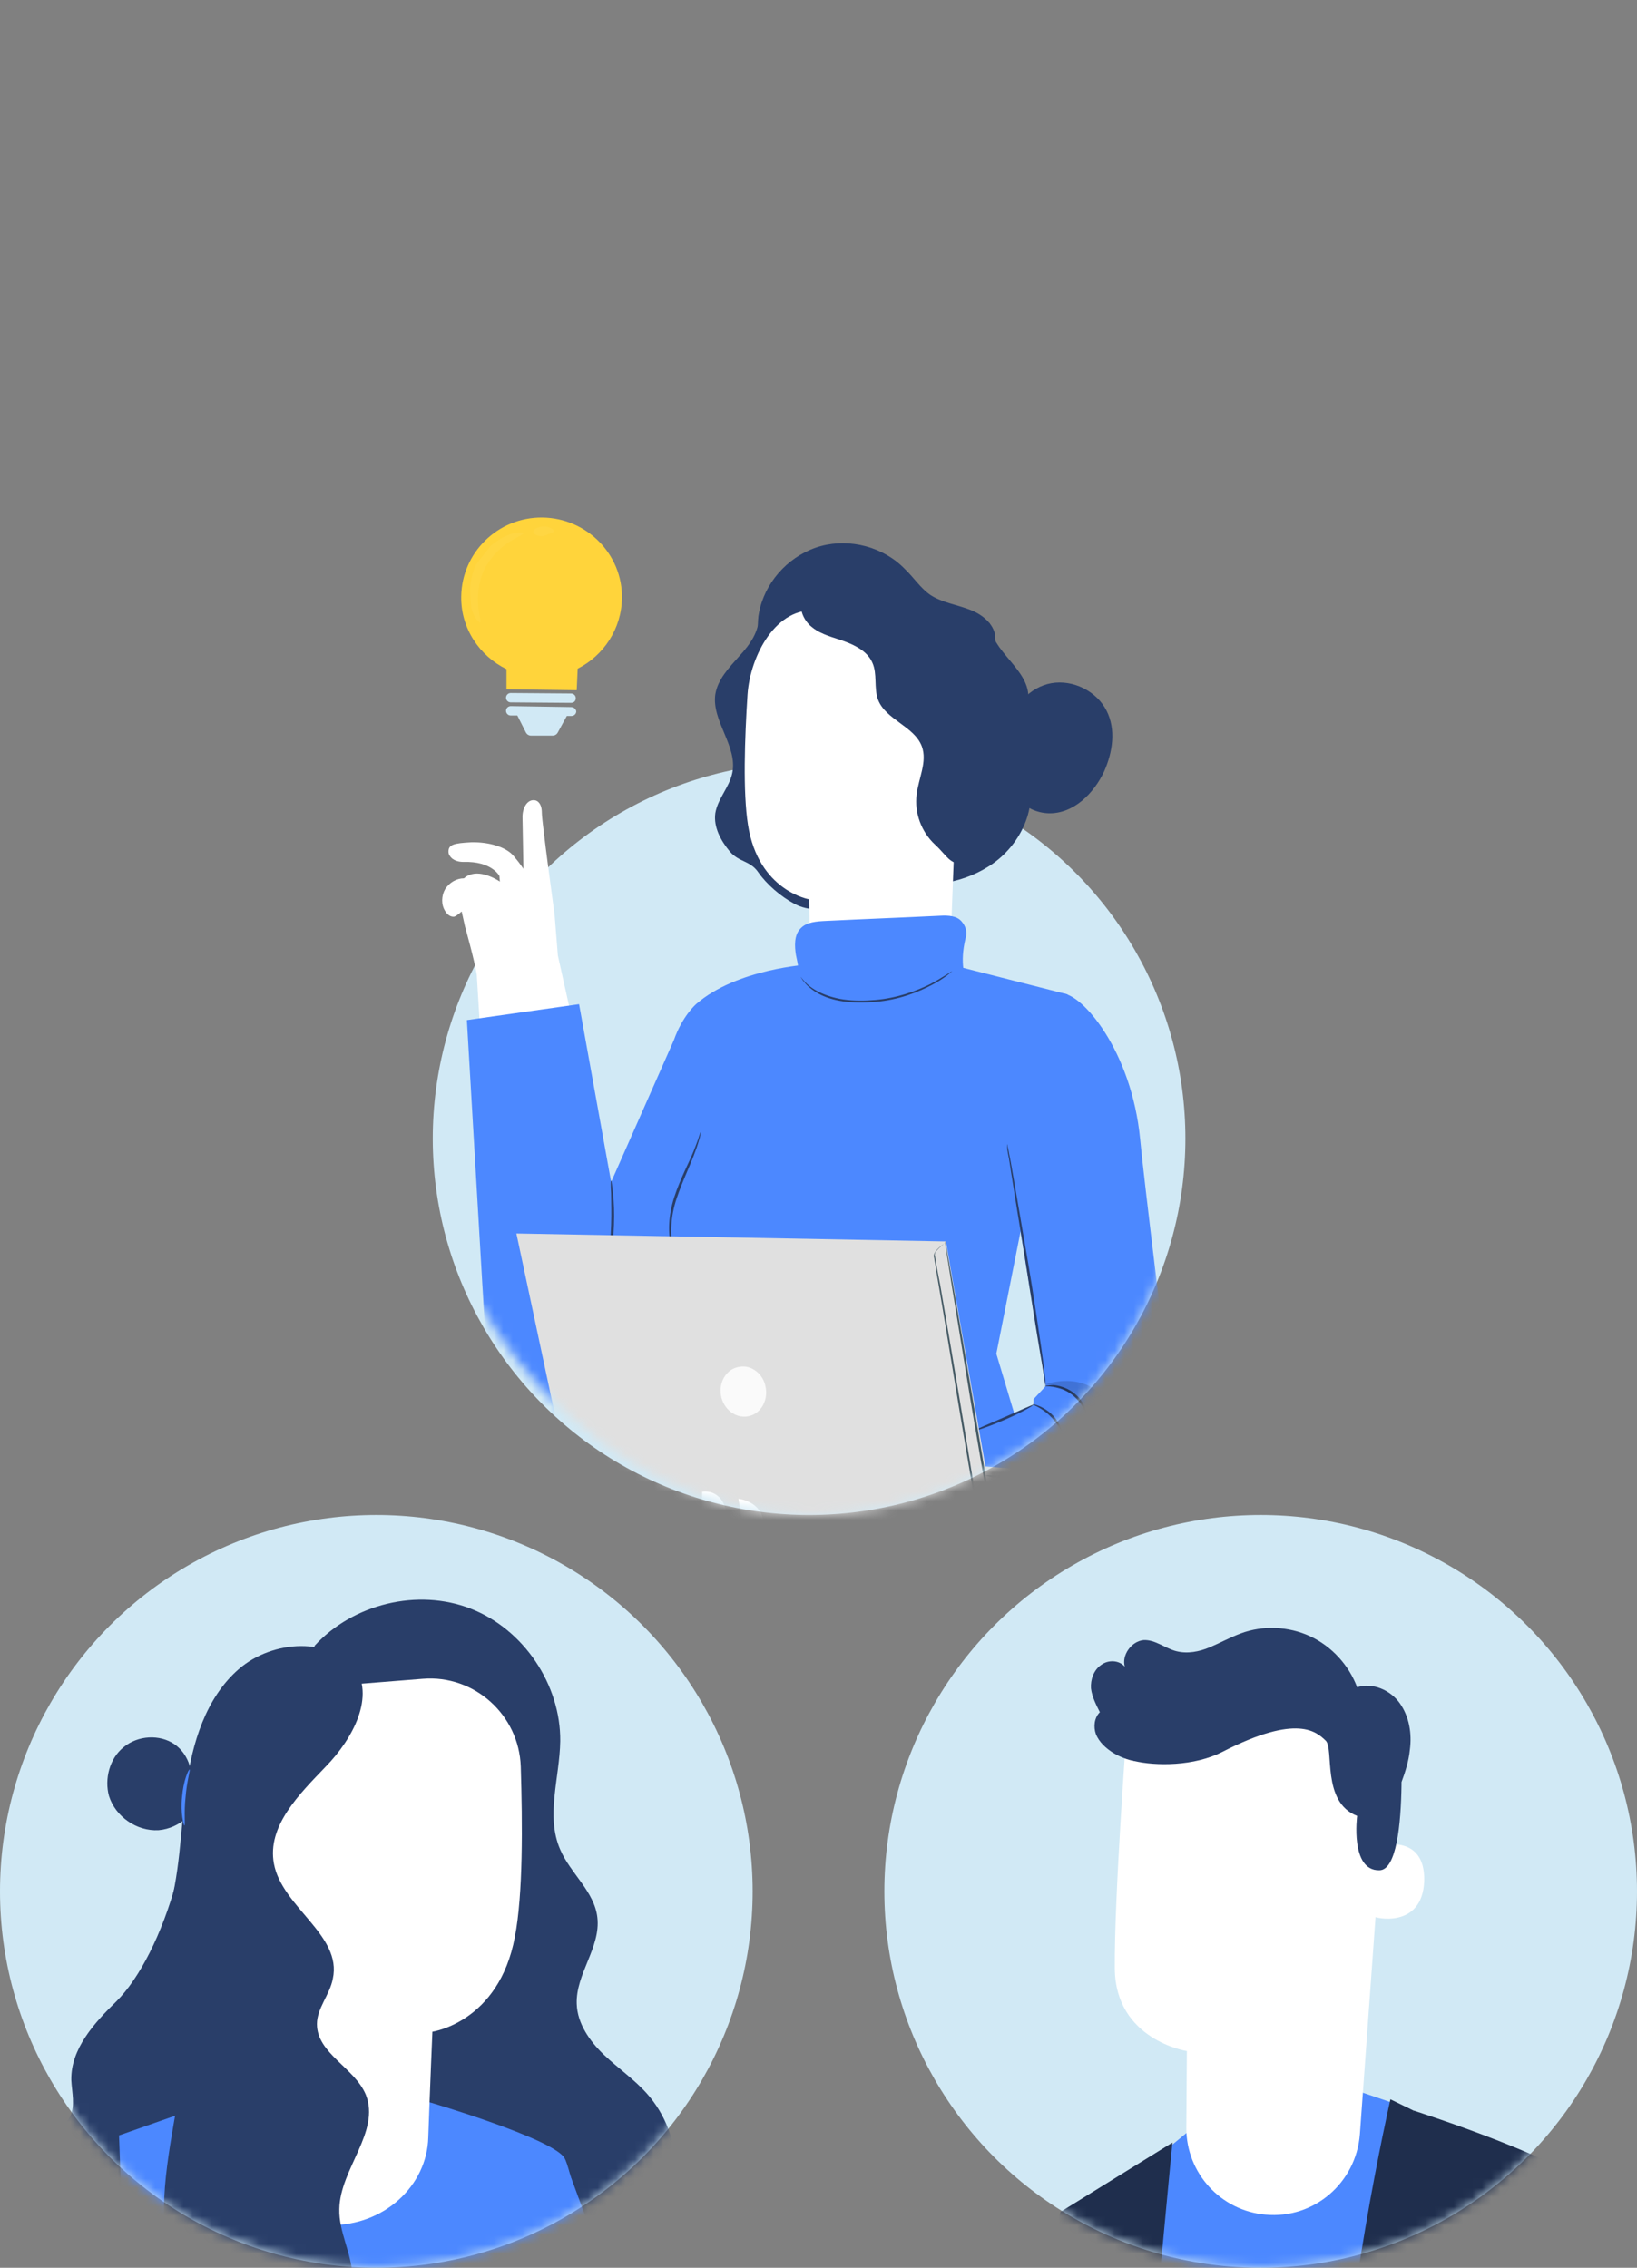 <svg width="174" height="241" viewBox="0 0 174 241" fill="none" xmlns="http://www.w3.org/2000/svg">
<rect x="0" y="0" width="174" height="241" fill="#808080" stroke="none"/>
<circle cx="86" cy="121" r="40" fill="#D1E9F5"/>
<circle cx="40" cy="201" r="40" fill="#D1E9F5"/>
<circle cx="134" cy="201" r="40" fill="#D1E9F5"/>
<mask id="mask0_1302_22837" style="mask-type:alpha" maskUnits="userSpaceOnUse" x="94" y="161" width="80" height="80">
<circle cx="134" cy="201" r="40" fill="#D1E9F5"/>
</mask>
<g mask="url(#mask0_1302_22837)">
<path d="M149.851 224.1L144.841 222.391L126.099 226.693L124.448 228.049L114.547 319.815C118.79 324.176 132.228 325.06 139.831 323.764L149.851 224.1Z" fill="#4C88FF"/>
<path d="M150.205 224.276L147.789 223.098C147.789 223.098 142.484 246.437 142.484 261.879C142.484 277.32 139.125 333.252 139.125 333.252L164.409 332.604V270.778L150.205 224.276Z" fill="#1F2E4D"/>
<path d="M114.548 334.137L105 331.308L108.359 286.103L107.711 253.333L112.721 235.063L124.626 227.695C124.567 227.695 115.196 328.715 114.548 334.137Z" fill="#1F2E4D"/>
<path d="M134.525 235.357C129.751 234.945 126.097 230.937 126.097 226.163L126.156 217.971C126.156 217.971 118.553 216.792 118.494 209.189C118.435 201.586 119.732 184.199 119.732 184.199C128.514 180.427 138.651 181.724 146.195 187.5L147.315 188.384L144.545 226.811C144.132 231.998 139.653 235.829 134.525 235.357Z" fill="white"/>
<path d="M146.314 196.222C146.432 196.163 151.501 194.689 151.383 199.876C151.206 205.062 146.02 203.825 146.02 203.648C146.02 203.53 146.314 196.222 146.314 196.222Z" fill="white"/>
<path d="M115.963 179.425C115.904 178.482 116.258 177.48 117.024 176.95C117.79 176.36 118.969 176.419 119.559 177.126C119.205 175.889 120.266 174.415 121.562 174.297C122.8 174.239 123.861 175.182 125.04 175.476C126.219 175.771 127.456 175.535 128.576 175.064C129.696 174.592 130.757 174.003 131.877 173.59C134.234 172.706 136.945 172.824 139.244 173.885C141.542 174.946 143.369 176.95 144.253 179.307C145.904 178.777 147.79 179.602 148.792 181.016C149.794 182.431 150.088 184.258 149.853 185.967C149.735 187.146 149.381 188.266 148.969 189.386C148.969 189.503 148.969 189.562 148.969 189.68C148.91 193.865 148.438 198.757 146.611 198.757C143.487 198.816 144.253 192.981 144.253 192.981C140.423 191.507 141.837 185.79 140.894 184.965C139.951 184.081 137.947 182.077 129.991 186.144C126.926 187.735 122.8 187.676 120.56 187.146C120.502 187.146 120.443 187.146 120.384 187.087H120.325H120.266C119.559 186.91 118.851 186.615 118.203 186.203C117.496 185.731 116.847 185.142 116.494 184.317C116.199 183.492 116.317 182.549 116.906 181.959C116.553 181.252 116.081 180.368 115.963 179.425Z" fill="#293E69"/>
<path d="M150.203 224.277C150.203 224.277 168.297 230.053 169.476 233.177C170.36 235.534 179.849 264.06 181.911 282.626C182.737 290.17 177.137 296.948 169.534 297.655C157.275 298.775 139.535 300.248 139.535 299.246V283.805L162.58 280.386L154.034 255.338L150.203 224.277Z" fill="#1F2E4D"/>
</g>
<mask id="mask1_1302_22837" style="mask-type:alpha" maskUnits="userSpaceOnUse" x="46" y="0" width="80" height="161">
<rect x="46" width="80" height="161" rx="40" fill="#C4C4C4"/>
</mask>
<g mask="url(#mask1_1302_22837)">
<path d="M65.21 128.1L59.297 101.546L58.946 97.17C58.946 97.17 57.593 87.324 57.593 86.379C57.593 85.285 57.041 84.987 56.641 85.036C55.989 85.086 55.538 85.882 55.538 86.827C55.538 87.175 55.638 92.346 55.638 92.346C55.638 92.346 55.388 91.899 54.586 90.954C53.784 90.009 51.98 89.462 50.076 89.512C48.222 89.611 47.67 89.76 47.67 90.506C47.67 90.805 47.821 91.004 48.021 91.203C48.372 91.501 48.823 91.6 49.274 91.6C52.281 91.501 53.083 93.092 53.083 93.092L53.133 93.689C53.133 93.689 51.279 92.396 49.876 92.993C49.625 93.092 49.475 93.192 49.324 93.341C48.522 93.341 47.771 93.788 47.32 94.485C46.919 95.181 46.869 96.126 47.32 96.822C47.52 97.17 47.871 97.468 48.272 97.419C48.472 97.369 48.623 97.22 48.823 97.07C48.923 97.021 48.973 96.921 49.074 96.872L49.425 98.463C49.425 98.463 50.427 101.993 50.677 103.585L52.281 129.891C52.481 133.521 55.688 136.305 59.347 136.007C63.306 135.709 66.112 131.979 65.21 128.1Z" fill="white"/>
<path d="M58.393 101.198C57.842 101.347 57.291 100.949 56.99 100.501C56.689 100.004 56.539 99.457 56.288 98.96C55.486 97.468 53.582 96.772 52.881 95.23C52.78 95.031 52.73 94.733 52.931 94.584C53.081 94.435 53.332 94.534 53.532 94.634C55.186 95.529 56.84 96.424 58.493 97.319" fill="white"/>
<path d="M112.867 105.574C115.022 105.574 120.284 111.691 121.186 121.039C121.587 125.316 123.742 142.77 124.794 151.174C125.195 154.208 123.842 157.191 121.336 158.982C115.724 163.059 104.448 169.424 89.465 169.225L80.394 161.667L109.861 149.334V148.688L111.163 147.296L107.505 124.918C107.455 124.868 104.047 105.574 112.867 105.574Z" fill="#4C88FF"/>
<path d="M105.197 66.189C105.298 69.223 109.357 71.063 109.307 74.096C109.307 75.389 108.455 76.582 108.304 77.875C108.104 79.616 109.056 81.257 109.407 82.948C110.158 86.478 108.104 90.208 105.047 92.097C101.99 94.037 98.132 94.385 94.523 93.888" fill="#293E69"/>
<path d="M80.642 65.443C80.742 67.084 79.69 68.526 78.587 69.72C77.485 70.963 76.282 72.206 76.032 73.798C75.631 76.632 78.437 79.317 77.836 82.152C77.535 83.644 76.282 84.887 76.032 86.428C75.831 87.92 76.633 89.362 77.585 90.506C78.587 91.65 79.74 91.451 80.592 92.694C81.494 93.987 82.997 95.28 84.4 96.026C87.557 97.766 91.366 95.28 92.869 94.832" fill="#293E69"/>
<path d="M105.797 67.929C105.847 66.437 104.444 65.294 103.091 64.796C101.688 64.249 100.185 64.05 98.932 63.255C97.829 62.509 97.128 61.365 96.176 60.47C93.921 58.133 90.362 57.188 87.256 58.033C84.149 58.879 81.593 61.465 80.791 64.597C80.24 66.686 80.641 69.172 82.294 70.565C84.249 72.206 87.105 71.808 89.561 71.311C92.016 70.813 94.823 70.316 96.927 71.758C98.18 72.653 98.882 74.046 99.633 75.338C100.385 76.631 101.337 77.974 102.79 78.471C104.244 78.969 106.198 78.123 106.248 76.582" fill="#293E69"/>
<path d="M86.072 102.242C86.072 98.86 86.022 95.578 86.022 95.578C86.022 95.578 80.61 94.683 79.507 87.672C78.956 84.191 79.156 78.472 79.457 73.798C79.758 69.571 82.564 64.449 86.773 64.897L99.953 68.228C101.256 68.377 102.208 69.472 102.158 70.715L100.955 102.441C100.805 106.469 97.447 109.651 93.388 109.552C89.329 109.502 86.072 106.27 86.072 102.242Z" fill="white"/>
<path d="M102.944 91.699C100.989 92.097 100.839 91.103 99.386 89.76C97.932 88.417 97.181 86.378 97.431 84.439C97.632 82.699 98.584 80.958 97.983 79.317C97.181 77.179 94.124 76.483 93.322 74.344C92.871 73.101 93.272 71.609 92.721 70.416C92.219 69.272 91.017 68.626 89.814 68.178C88.612 67.731 87.359 67.482 86.356 66.686C85.354 65.94 84.753 64.449 85.404 63.404C90.666 64.051 95.878 65.294 100.839 67.134C101.991 67.581 103.194 68.079 103.896 69.073C104.597 70.167 104.597 71.56 104.497 72.853C104.196 79.168 103.896 85.434 103.595 91.749" fill="#293E69"/>
<path d="M107.351 77.377C107.551 75.09 109.455 73.001 111.76 72.603C114.066 72.205 116.571 73.448 117.624 75.537C118.626 77.526 118.275 79.913 117.373 81.952C116.271 84.339 114.066 86.527 111.41 86.427C108.904 86.328 106.95 84.14 106.198 81.803C105.496 79.416 105.747 76.929 106.048 74.443" fill="#293E69"/>
<path d="M113.468 105.673L100.94 102.49H86.007C86.007 102.49 78.289 102.938 73.98 106.717C73.879 106.817 72.526 108.01 71.624 110.546L64.959 125.614L61.552 106.717L49.625 108.408L51.529 140.93C52.231 147.842 57.342 153.511 64.208 154.953L70.973 147.394C71.775 153.56 72.426 158.881 72.526 158.782C72.677 158.633 109.659 156.395 109.659 156.395L105.901 143.863L113.468 105.673Z" fill="#4C88FF"/>
<path d="M66.113 63.554C66.163 58.879 62.354 55.05 57.644 55.001C52.933 54.951 49.075 58.73 49.024 63.404C48.974 66.786 50.979 69.72 53.835 71.112C53.835 72.107 53.835 73.251 53.835 73.251L61.302 73.35C61.302 73.35 61.352 72.156 61.402 71.062C64.158 69.67 66.062 66.836 66.113 63.554Z" fill="#FFD43B"/>
<path d="M60.701 74.693L54.286 74.643C54.036 74.643 53.785 74.444 53.785 74.146C53.785 73.897 53.986 73.648 54.286 73.648L60.701 73.698C60.951 73.698 61.202 73.897 61.202 74.195C61.202 74.494 61.001 74.693 60.701 74.693Z" fill="#D1E9F5"/>
<path d="M60.701 75.141L54.286 75.041C54.036 75.041 53.785 75.24 53.785 75.538C53.785 75.787 53.986 76.036 54.286 76.036H54.988L55.89 77.826C55.99 78.025 56.191 78.174 56.441 78.174H58.746C58.997 78.174 59.197 78.025 59.297 77.826L60.25 76.085H60.751C61.001 76.085 61.252 75.886 61.252 75.588C61.202 75.339 61.001 75.141 60.701 75.141Z" fill="#D1E9F5"/>
<g opacity="0.2">
<path opacity="0.2" d="M52.131 58.033C52.733 57.536 53.334 57.138 53.835 56.939C54.386 56.69 54.837 56.591 55.138 56.591C55.439 56.541 55.639 56.591 55.639 56.641C55.689 56.79 55.038 57.038 54.136 57.586C53.284 58.133 52.181 59.127 51.48 60.519C50.828 61.912 50.728 63.404 50.828 64.398C50.929 65.442 51.179 66.089 51.029 66.139C50.979 66.188 50.828 66.039 50.628 65.79C50.428 65.542 50.227 65.094 50.077 64.547C50.027 63.951 49.977 63.254 49.977 62.459C50.027 61.663 50.227 60.818 50.578 60.022" fill="white"/>
</g>
<g opacity="0.2">
<path opacity="0.2" d="M57.744 56.99C57.193 56.99 56.742 56.84 56.691 56.542C56.691 56.393 56.792 56.244 56.992 56.144C57.193 56.045 57.493 55.945 57.794 55.945C58.094 55.945 58.395 56.045 58.596 56.144C58.796 56.244 58.896 56.443 58.846 56.542" fill="white"/>
</g>
<path d="M72.425 134.416C72.425 134.416 72.275 134.266 72.024 133.968C71.823 133.67 71.523 133.172 71.373 132.476C70.972 131.134 71.022 129.194 71.673 127.205C72.325 125.216 73.227 123.575 73.728 122.332C73.978 121.685 74.179 121.188 74.279 120.84C74.379 120.492 74.48 120.293 74.48 120.293C74.48 120.293 74.48 120.492 74.379 120.89C74.279 121.238 74.129 121.785 73.878 122.431C73.427 123.724 72.575 125.415 71.924 127.354C71.272 129.294 71.222 131.183 71.523 132.476C71.924 133.769 72.475 134.416 72.425 134.416Z" fill="#293E69"/>
<path d="M107.055 121.586C107.055 121.586 107.105 121.685 107.105 121.835C107.155 122.033 107.205 122.282 107.255 122.58C107.405 123.277 107.556 124.172 107.756 125.315C108.157 127.653 108.708 130.835 109.31 134.366C109.911 137.897 110.362 141.129 110.713 143.466C110.863 144.61 111.014 145.555 111.064 146.251C111.114 146.549 111.114 146.798 111.114 146.997C111.114 147.146 111.114 147.245 111.114 147.245C111.114 147.245 111.064 147.146 111.064 146.997C111.014 146.798 111.014 146.549 110.963 146.251C110.863 145.555 110.713 144.61 110.512 143.516C110.112 141.179 109.61 137.946 109.059 134.465C108.508 130.935 107.957 127.752 107.606 125.415C107.405 124.271 107.305 123.326 107.155 122.68C107.105 122.382 107.055 122.133 107.055 121.934C107.055 121.685 107.055 121.586 107.055 121.586Z" fill="#293E69"/>
<path d="M64.656 134.913C64.606 134.913 64.656 134.366 64.757 133.521C64.807 132.675 64.907 131.482 64.957 130.189C65.007 128.896 64.957 127.703 64.957 126.857C64.907 126.012 64.907 125.465 64.957 125.465C65.007 125.465 65.057 125.962 65.157 126.857C65.258 127.703 65.308 128.896 65.258 130.189C65.208 131.482 65.107 132.675 65.007 133.521C64.807 134.416 64.707 134.913 64.656 134.913Z" fill="#293E69"/>
<path d="M115.573 150.577C115.522 150.577 115.472 150.229 115.222 149.781C114.971 149.284 114.57 148.687 113.919 148.19C113.267 147.693 112.516 147.494 111.965 147.394C111.413 147.295 111.062 147.345 111.062 147.295C111.062 147.245 111.413 147.195 111.965 147.195C112.516 147.245 113.318 147.444 114.019 147.941C114.721 148.438 115.172 149.135 115.372 149.682C115.573 150.179 115.623 150.577 115.573 150.577Z" fill="#293E69"/>
<path d="M112.815 152.018C112.765 152.068 112.364 151.173 111.512 150.377C110.66 149.582 109.758 149.283 109.758 149.234C109.758 149.184 110.76 149.383 111.662 150.179C112.614 151.024 112.865 152.018 112.815 152.018Z" fill="#293E69"/>
<path d="M103.599 152.019C103.549 151.969 105.002 151.372 106.706 150.627C108.46 149.881 109.813 149.234 109.863 149.284C109.913 149.334 108.56 150.129 106.806 150.875C105.102 151.621 103.599 152.118 103.599 152.019Z" fill="#293E69"/>
<path d="M54.887 131.084C54.887 131.084 62.103 165.098 62.103 164.65C62.103 164.252 98.434 166.192 104.899 166.49L106.252 166.142L116.525 156.793L104.748 155.848L100.539 131.929L54.887 131.084Z" fill="#E0E0E0"/>
<path d="M100.439 131.879C100.489 131.879 101.842 139.537 103.446 148.985C105.049 158.433 106.252 166.091 106.202 166.141C106.152 166.141 104.799 158.483 103.195 149.035C101.642 139.587 100.389 131.929 100.439 131.879Z" fill="#455A64"/>
<path d="M100.588 131.93C100.588 131.93 100.487 132.029 100.337 132.178C100.187 132.328 99.886 132.526 99.585 132.875C99.435 133.024 99.285 133.272 99.385 133.521C99.435 133.819 99.485 134.068 99.535 134.416C99.636 135.063 99.786 135.759 99.936 136.554C100.487 139.737 101.239 144.113 102.041 148.936C102.843 153.76 103.544 158.136 104.096 161.319C104.346 162.91 104.547 164.153 104.697 165.098C104.747 165.545 104.797 165.844 104.847 166.142C104.897 166.391 104.897 166.49 104.897 166.49C104.897 166.49 104.847 166.391 104.797 166.142C104.747 165.894 104.697 165.545 104.597 165.148C104.446 164.253 104.196 162.96 103.945 161.418C103.394 158.236 102.642 153.86 101.841 149.036C101.039 144.212 100.337 139.836 99.786 136.654C99.636 135.858 99.535 135.162 99.435 134.516C99.385 134.217 99.335 133.919 99.285 133.62C99.185 133.322 99.385 133.073 99.535 132.875C99.836 132.526 100.137 132.328 100.337 132.178C100.487 131.979 100.588 131.93 100.588 131.93Z" fill="#455A64"/>
<path d="M104.648 156.793C104.648 156.793 104.899 156.793 105.35 156.793C105.851 156.793 106.503 156.843 107.254 156.892C108.858 156.992 111.113 157.091 113.619 157.241H113.919L113.669 157.439C113.518 157.539 113.368 157.688 113.218 157.837C111.213 159.528 109.359 161.07 108.056 162.164C107.405 162.661 106.903 163.108 106.452 163.456C106.052 163.755 105.851 163.904 105.851 163.904C105.851 163.904 106.052 163.705 106.402 163.407C106.803 163.059 107.304 162.611 107.956 162.064C109.259 160.92 111.063 159.379 113.067 157.688C113.218 157.539 113.368 157.439 113.518 157.29L113.619 157.539C111.113 157.39 108.908 157.241 107.254 157.091C106.503 157.042 105.851 156.992 105.35 156.942C104.899 156.843 104.648 156.793 104.648 156.793Z" fill="#455A64"/>
<path d="M73.076 165.694L72.625 160.174C72.625 160.174 74.479 159.925 74.629 161.964V158.533C74.629 158.533 76.734 158.086 77.235 160.821C77.686 163.605 78.388 165.097 78.388 165.097L79.54 165.694L78.488 159.279C78.488 159.279 80.743 159.478 81.144 161.566C81.545 163.655 82.146 165.147 82.146 165.147L85.704 166.141C85.704 166.141 83.65 164.351 83.85 163.754C84.051 163.158 83.9 163.207 84.301 163.108C84.702 163.009 85.604 163.307 86.205 163.605C86.857 163.953 90.615 166.141 90.615 166.141V168.876C90.615 168.876 81.846 169.523 79.891 169.125L76.083 168.23C74.629 167.981 73.527 166.987 73.076 165.694Z" fill="white"/>
<path d="M81.394 147.493C81.645 148.935 80.793 150.328 79.44 150.527C78.137 150.725 76.884 149.731 76.633 148.289C76.383 146.847 77.235 145.454 78.588 145.255C79.891 145.007 81.194 146.051 81.394 147.493Z" fill="#FAFAFA"/>
<g opacity="0.4">
<path opacity="0.4" d="M111.111 147.096C112.615 146.649 114.268 146.599 115.671 147.245C117.075 147.892 118.227 149.185 118.428 150.726C118.478 151.074 118.478 151.472 118.327 151.771C118.227 152.119 117.927 152.417 117.576 152.517C117.025 152.666 116.423 152.318 116.122 151.82C115.822 151.323 115.671 150.776 115.471 150.229C114.769 148.439 112.865 147.146 110.961 147.096C111.061 147.096 111.111 147.146 111.211 147.146" fill="black"/>
</g>
<path d="M84.754 104.38C85.054 103.435 84.804 102.441 84.603 101.496C84.453 100.551 84.403 99.407 85.054 98.711C85.706 97.966 86.808 97.916 87.81 97.866C91.869 97.667 95.878 97.518 99.938 97.319C100.789 97.269 101.742 97.319 102.243 97.966C102.593 98.363 102.794 98.96 102.694 99.457C102.092 101.745 102.243 103.684 103.195 105.275" fill="#4C88FF"/>
<path d="M101.191 103.235C101.191 103.235 100.991 103.384 100.64 103.683C100.289 103.932 99.738 104.329 99.037 104.677C97.633 105.423 95.529 106.269 93.073 106.468C91.871 106.567 90.668 106.567 89.616 106.418C88.563 106.269 87.661 105.97 86.96 105.573C86.258 105.175 85.757 104.727 85.506 104.379C85.356 104.23 85.256 104.081 85.206 103.981C85.156 103.882 85.106 103.832 85.106 103.832C85.156 103.782 85.607 104.727 87.06 105.423C87.761 105.771 88.663 106.07 89.666 106.219C90.718 106.368 91.871 106.368 93.023 106.269C95.429 106.07 97.483 105.274 98.886 104.578C100.39 103.782 101.141 103.186 101.191 103.235Z" fill="#293E69"/>
</g>
<mask id="mask2_1302_22837" style="mask-type:alpha" maskUnits="userSpaceOnUse" x="0" y="161" width="80" height="80">
<circle cx="40" cy="201" r="40" fill="#D1E9F5"/>
</mask>
<g mask="url(#mask2_1302_22837)">
<path d="M18.788 199.822C17.222 205.646 14.78 210.279 12.401 212.659C10.021 214.976 7.516 217.731 7.579 221.05C7.642 222.364 8.017 223.742 7.454 224.932C6.702 226.435 4.761 226.81 3.258 227.624C1.129 228.751 -0.06 231.381 0.002 233.886C0.065 236.391 1.38 238.77 3.133 240.524C4.949 242.339 7.892 243.654 10.146 242.402C11.524 241.651 12.275 240.148 13.027 238.77C16.596 231.444 19.852 223.93 22.732 216.353" fill="#293E69"/>
<path d="M33.438 174.9C37.508 170.454 44.396 168.763 50.032 170.955C55.667 173.147 59.612 179.033 59.549 185.044C59.487 188.926 57.984 192.996 59.549 196.565C60.614 199.07 63.181 201.011 63.494 203.766C63.87 206.96 61.177 209.778 61.303 212.971C61.365 215.038 62.68 216.916 64.183 218.356C65.686 219.796 67.439 220.986 68.817 222.552C72.636 226.872 72.887 233.76 70.006 238.769C67.126 243.779 61.553 246.91 55.792 247.599C50.032 248.287 44.145 246.722 39.074 243.904C35.755 242.088 32.624 239.709 30.683 236.515C28.679 233.322 28.053 229.126 29.618 225.682" fill="#293E69"/>
<path d="M45.714 223.428C45.714 223.428 58.676 227.248 59.991 229.314C61.243 231.381 65.314 255.488 65.314 255.488L57.361 283.917C57.361 283.917 63.936 294.561 64.312 299.884C49.596 309.402 32.94 306.709 15.533 299.133L14.28 271.33L12.652 226.935L23.36 223.178L45.714 223.428Z" fill="#4C88FF"/>
<path d="M59.93 229.314L72.954 264.693L81.721 247.286L93.18 249.602L86.605 277.091C85.916 281.976 82.221 285.858 77.4 286.86C73.392 287.674 69.197 286.359 66.442 283.291L62.372 278.782L59.93 229.314Z" fill="#4C88FF"/>
<path d="M20.038 190.429C20.79 188.675 20.101 186.421 18.535 185.357C16.97 184.292 14.653 184.417 13.15 185.67C11.647 186.86 11.084 189.051 11.585 190.867C12.274 193.059 14.528 194.624 16.845 194.499C19.161 194.311 21.165 192.433 21.541 190.178" fill="#293E69"/>
<path d="M26.049 179.911V182.854L25.422 227.124C25.36 232.259 29.68 236.392 35.191 236.454C40.764 236.517 45.398 232.321 45.523 227.124C45.711 221.677 45.961 215.916 45.961 215.916C45.961 215.916 53.037 214.914 54.727 205.834C55.604 201.326 55.541 193.812 55.354 187.738C55.166 182.228 50.407 177.97 44.959 178.408L26.049 179.911Z" fill="white"/>
<path d="M37.571 176.967C40.013 180.223 37.446 184.857 34.628 187.737C31.81 190.68 28.366 194.061 29.118 198.069C29.994 202.703 36.381 205.646 35.379 210.279C35.066 211.97 33.689 213.41 33.689 215.101C33.689 218.232 37.696 219.735 38.886 222.615C40.451 226.56 36.131 230.505 36.068 234.763C36.005 237.205 37.383 239.459 37.446 241.838C37.571 246.785 31.747 250.417 26.926 249.227C22.105 248.038 18.848 243.341 17.784 238.457C16.719 233.636 18.347 226.81 19.099 221.926L10.771 223.867C9.205 222.364 11.334 220.799 11.71 218.733C12.587 213.41 16.093 208.964 17.721 203.83C19.162 199.384 19.162 194.562 19.788 189.929C20.414 185.295 21.854 180.411 25.423 177.343C28.992 174.274 35.129 173.899 38.009 177.593" fill="#293E69"/>
<path d="M19.599 194C19.537 194 19.161 192.685 19.349 190.994C19.474 189.303 20.038 187.988 20.163 188.051C20.226 188.114 19.85 189.366 19.725 190.994C19.537 192.685 19.725 194 19.599 194Z" fill="#4C88FF"/>
</g>
</svg>
